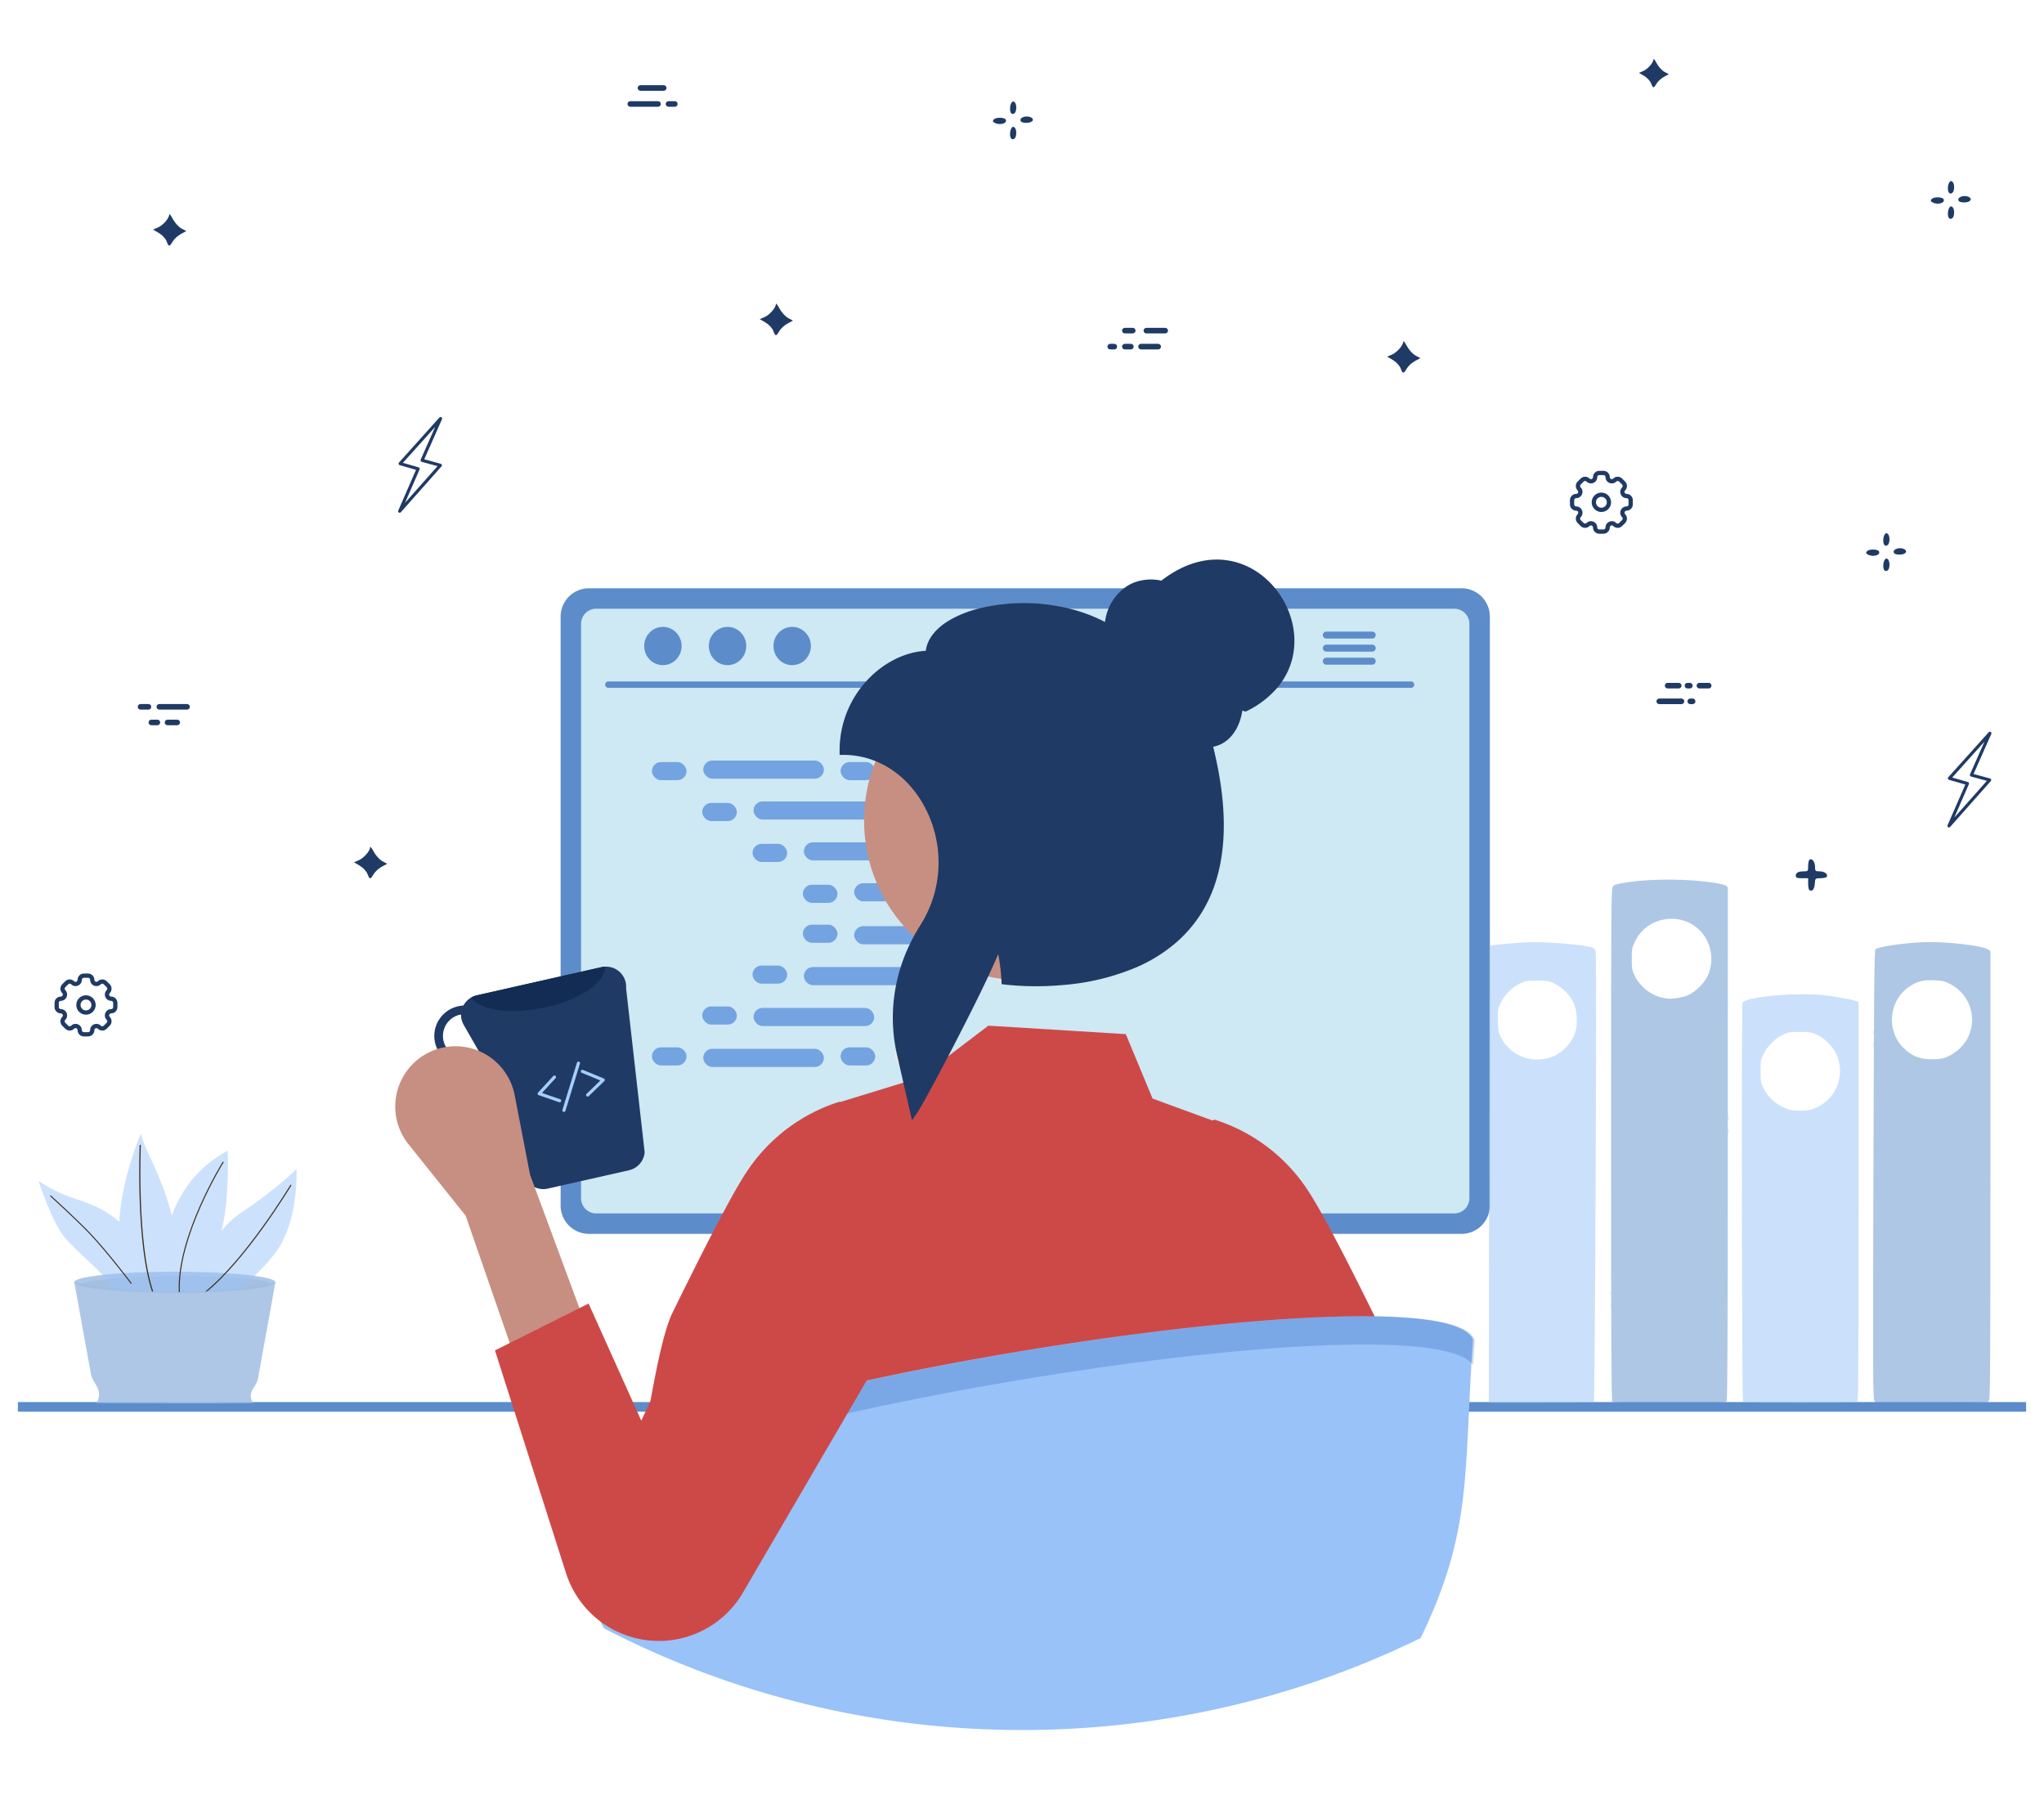 <?xml version="1.0" encoding="UTF-8" standalone="no"?>
<svg
   data-name="Layer 1"
   width="650"
   height="578"
   viewBox="0 28 650 578"
   version="1.1"
   id="svg342"
   sodipodi:docname="coder.svg"
   inkscape:version="1.2.1 (9c6d41e4, 2022-07-14)"
   xmlns:inkscape="http://www.inkscape.org/namespaces/inkscape"
   xmlns:sodipodi="http://sodipodi.sourceforge.net/DTD/sodipodi-0.dtd"
   xmlns="http://www.w3.org/2000/svg"
   xmlns:svg="http://www.w3.org/2000/svg">
  <defs
     id="defs346">
    <inkscape:path-effect
       effect="spiro"
       id="path-effect28963"
       is_visible="true"
       lpeversion="1" />
    <inkscape:path-effect
       effect="bspline"
       id="path-effect28892"
       is_visible="true"
       lpeversion="1"
       weight="33.333"
       steps="2"
       helper_size="0"
       apply_no_weight="true"
       apply_with_weight="true"
       only_selected="false" />
    <inkscape:path-effect
       effect="bspline"
       id="path-effect28888"
       is_visible="true"
       lpeversion="1"
       weight="33.333"
       steps="2"
       helper_size="0"
       apply_no_weight="true"
       apply_with_weight="true"
       only_selected="false" />
    <inkscape:path-effect
       effect="spiro"
       id="path-effect28884"
       is_visible="true"
       lpeversion="1" />
    <clipPath
       clipPathUnits="userSpaceOnUse"
       id="clipPath32250">
      <path
         d="M 472.782,533.901 C 385.416,556.851 293.076,586.487 202.687,561.957 130.281,533.53 63.757,483.614 24.705,415.574 5.985,366.746 15.341,313.306 6.27,262.73 2.795,195.335 22.844,119.22 81.762,79.843 128.825,51.664 186.729,60.195 237.827,70.198 c 34.899,8.882 65.294,36.289 72.688,72.274 12.199,38.76 17.483,88.146 57.457,109.09 36.048,14.128 76.947,-4.112 112.169,14.017 75.356,25.707 116.174,124.136 75.914,194.232 -17.805,33.597 -48.676,59.105 -83.274,74.091 z"
         fill="#f4faff"
         id="path32252"
         style="fill:#d700cf;fill-opacity:1;stroke-width:1.352"
         sodipodi:nodetypes="sccccccccccccccccccccccccccs" />
    </clipPath>
    <clipPath
       clipPathUnits="userSpaceOnUse"
       id="clipPath32278">
      <path
         d="M 472.782,533.901 C 385.416,556.851 293.076,586.487 202.687,561.957 130.281,533.53 63.757,483.614 24.705,415.574 5.985,366.746 15.341,313.306 6.27,262.73 2.795,195.335 22.844,119.22 81.762,79.844 128.825,51.664 186.729,60.195 237.827,70.198 c 34.899,8.882 65.294,36.289 72.688,72.274 12.199,38.76 17.483,88.146 57.457,109.09 36.048,14.128 76.947,-4.112 112.169,14.017 75.356,25.707 116.174,124.136 75.914,194.232 -17.805,33.597 -48.676,59.105 -83.274,74.091 z"
         fill="#f4faff"
         id="path32280"
         style="fill:#d700cf;fill-opacity:1;stroke-width:1.352"
         sodipodi:nodetypes="sccccccccccccccccccccccccccs" />
    </clipPath>
    <clipPath
       clipPathUnits="userSpaceOnUse"
       id="clipPath32304">
      <path
         d="M 783.782,694.901 C 696.416,717.851 604.076,747.487 513.687,722.957 441.281,694.53 374.757,644.614 335.705,576.574 316.985,527.746 326.341,474.306 317.27,423.73 313.795,356.335 333.844,280.22 392.762,240.844 c 47.063,-28.18 104.968,-19.648 156.065,-9.645 34.899,8.882 65.294,36.289 72.688,72.274 12.199,38.76 17.483,88.146 57.457,109.09 36.048,14.128 76.947,-4.112 112.169,14.017 75.356,25.707 116.174,124.136 75.914,194.232 -17.805,33.597 -48.676,59.105 -83.274,74.091 z"
         fill="#f4faff"
         id="path32306"
         style="fill:#d700cf;fill-opacity:1;stroke-width:1.352"
         sodipodi:nodetypes="sccccccccccccccccccccccccccs" />
    </clipPath>
  </defs>
  <sodipodi:namedview
     id="namedview344"
     pagecolor="#ffffff"
     bordercolor="#666666"
     borderopacity="1.0"
     inkscape:showpageshadow="2"
     inkscape:pageopacity="0.0"
     inkscape:pagecheckerboard="0"
     inkscape:deskcolor="#d1d1d1"
     showgrid="false"
     inkscape:zoom="1.633218"
     inkscape:cx="357.88242"
     inkscape:cy="276.14195"
     inkscape:window-width="1920"
     inkscape:window-height="2024"
     inkscape:window-x="0"
     inkscape:window-y="25"
     inkscape:window-maximized="0"
     inkscape:current-layer="svg342" />
  <rect
     style="fill:#5c8dca;fill-rule:evenodd;stroke-width:0.013;stroke-linecap:round;stroke-linejoin:round;stroke-miterlimit:1;stop-color:#000000;fill-opacity:1"
     id="rect1611"
     width="638.617"
     height="3.061"
     x="5.692"
     y="473.746" />
  <path
     d="m 357.28,375.07 h -64.92 a 3.175,3.175 0 0 0 -1.03,0.16 3.448,3.448 0 0 0 -2.43,3.3 v 102.56 h 71.85 V 378.53 a 3.463,3.463 0 0 0 -3.47,-3.46 z m -24.57,50.6 a 7.531,7.531 0 0 1 -1.56,4.6 7.665,7.665 0 0 1 -13.78,-4.6 v -11.9 a 7.67,7.67 0 0 1 15.34,0 z"
     fill="#2f2e41"
     id="path154" />
  <path
     d="m 288.68,477.81 v 9.89 a 1.94,1.94 0 0 0 1.93,1.94 h 68.43 a 1.946,1.946 0 0 0 1.93,-1.94 v -9.89 z"
     fill="#3f3d56"
     id="path156" />
  <path
     d="m 464.78,215.02 h -277.5 a 9.011,9.011 0 0 0 -9,8.99 v 187.26 a 9.007,9.007 0 0 0 9,9 h 277.5 a 9.007,9.007 0 0 0 9,-9 V 224.01 a 9.012,9.012 0 0 0 -9,-8.99 z"
     fill="#3f3d56"
     id="path158"
     style="fill:#5c8dca;fill-opacity:1" />
  <path
     d="m 462.46,221.52 h -272.87 a 4.82,4.82 0 0 0 -4.81,4.82 v 182.62 a 4.818,4.818 0 0 0 4.81,4.81 h 272.87 a 4.818,4.818 0 0 0 4.81,-4.81 V 226.34 a 4.821,4.821 0 0 0 -4.81,-4.82 z"
     fill="#a5ceff"
     id="path160"
     style="fill:#cee8f4;fill-opacity:1" />
  <path
     d="m 412.24,489.48 -2.52,-11.97 a 2.992,2.992 0 0 0 -1.86,-2.17 2.894,2.894 0 0 0 -1.06,-0.2 h -157.31 a 2.895,2.895 0 0 0 -1.06,0.2 2.993,2.993 0 0 0 -1.86,2.17 l -2.52,11.97 a 2.987,2.987 0 0 0 2.92,3.6 h 162.34 a 2.948,2.948 0 0 0 2.32,-1.11 2.985,2.985 0 0 0 0.61,-2.49 z"
     fill="#2f2e41"
     id="path162" />
  <rect
     x="250.643"
     y="477.296"
     width="5"
     height="3"
     rx="0.488"
     fill="#3f3d56"
     id="rect164"
     ry="0.488" />
  <rect
     x="260.643"
     y="477.296"
     width="5"
     height="3"
     rx="0.488"
     fill="#3f3d56"
     id="rect166"
     ry="0.488" />
  <rect
     x="270.643"
     y="477.296"
     width="5"
     height="3"
     rx="0.488"
     fill="#3f3d56"
     id="rect168"
     ry="0.488" />
  <rect
     x="280.643"
     y="477.296"
     width="5"
     height="3"
     rx="0.488"
     fill="#3f3d56"
     id="rect170"
     ry="0.488" />
  <rect
     x="290.643"
     y="477.296"
     width="5"
     height="3"
     rx="0.488"
     fill="#3f3d56"
     id="rect172"
     ry="0.488" />
  <rect
     x="300.643"
     y="477.296"
     width="5"
     height="3"
     rx="0.488"
     fill="#3f3d56"
     id="rect174"
     ry="0.488" />
  <rect
     x="310.643"
     y="477.296"
     width="5"
     height="3"
     rx="0.488"
     fill="#3f3d56"
     id="rect176"
     ry="0.488" />
  <rect
     x="320.643"
     y="477.296"
     width="5"
     height="3"
     rx="0.488"
     fill="#3f3d56"
     id="rect178"
     ry="0.488" />
  <rect
     x="330.643"
     y="477.296"
     width="5"
     height="3"
     rx="0.488"
     fill="#3f3d56"
     id="rect180"
     ry="0.488" />
  <rect
     x="340.643"
     y="477.296"
     width="5"
     height="3"
     rx="0.488"
     fill="#3f3d56"
     id="rect182"
     ry="0.488" />
  <rect
     x="350.643"
     y="477.296"
     width="5"
     height="3"
     rx="0.488"
     fill="#3f3d56"
     id="rect184"
     ry="0.488" />
  <rect
     x="360.643"
     y="477.296"
     width="5"
     height="3"
     rx="0.488"
     fill="#3f3d56"
     id="rect186"
     ry="0.488" />
  <rect
     x="370.643"
     y="477.296"
     width="5"
     height="3"
     rx="0.488"
     fill="#3f3d56"
     id="rect188"
     ry="0.488" />
  <rect
     x="380.643"
     y="477.296"
     width="5"
     height="3"
     rx="0.488"
     fill="#3f3d56"
     id="rect190"
     ry="0.488" />
  <rect
     x="390.643"
     y="477.296"
     width="5"
     height="3"
     rx="0.488"
     fill="#3f3d56"
     id="rect192"
     ry="0.488" />
  <rect
     x="400.643"
     y="477.296"
     width="5"
     height="3"
     rx="0.488"
     fill="#3f3d56"
     id="rect194"
     ry="0.488" />
  <rect
     x="250.525"
     y="482.296"
     width="5"
     height="3"
     rx="0.488"
     fill="#3f3d56"
     id="rect196"
     ry="0.488" />
  <rect
     x="260.525"
     y="482.296"
     width="5"
     height="3"
     rx="0.488"
     fill="#3f3d56"
     id="rect198"
     ry="0.488" />
  <rect
     x="270.525"
     y="482.296"
     width="5"
     height="3"
     rx="0.488"
     fill="#3f3d56"
     id="rect200"
     ry="0.488" />
  <rect
     x="280.525"
     y="482.296"
     width="5"
     height="3"
     rx="0.488"
     fill="#3f3d56"
     id="rect202"
     ry="0.488" />
  <rect
     x="290.525"
     y="482.296"
     width="5"
     height="3"
     rx="0.488"
     fill="#3f3d56"
     id="rect204"
     ry="0.488" />
  <rect
     x="300.525"
     y="482.296"
     width="5"
     height="3"
     rx="0.488"
     fill="#3f3d56"
     id="rect206"
     ry="0.488" />
  <rect
     x="310.525"
     y="482.296"
     width="5"
     height="3"
     rx="0.488"
     fill="#3f3d56"
     id="rect208"
     ry="0.488" />
  <rect
     x="320.525"
     y="482.296"
     width="5"
     height="3"
     rx="0.488"
     fill="#3f3d56"
     id="rect210"
     ry="0.488" />
  <rect
     x="330.525"
     y="482.296"
     width="5"
     height="3"
     rx="0.488"
     fill="#3f3d56"
     id="rect212"
     ry="0.488" />
  <rect
     x="340.525"
     y="482.296"
     width="5"
     height="3"
     rx="0.488"
     fill="#3f3d56"
     id="rect214"
     ry="0.488" />
  <rect
     x="350.525"
     y="482.296"
     width="5"
     height="3"
     rx="0.488"
     fill="#3f3d56"
     id="rect216"
     ry="0.488" />
  <rect
     x="360.525"
     y="482.296"
     width="5"
     height="3"
     rx="0.488"
     fill="#3f3d56"
     id="rect218"
     ry="0.488" />
  <rect
     x="370.525"
     y="482.296"
     width="5"
     height="3"
     rx="0.488"
     fill="#3f3d56"
     id="rect220"
     ry="0.488" />
  <rect
     x="380.525"
     y="482.296"
     width="5"
     height="3"
     rx="0.488"
     fill="#3f3d56"
     id="rect222"
     ry="0.488" />
  <rect
     x="390.525"
     y="482.296"
     width="5"
     height="3"
     rx="0.488"
     fill="#3f3d56"
     id="rect224"
     ry="0.488" />
  <rect
     x="400.525"
     y="482.296"
     width="5"
     height="3"
     rx="0.488"
     fill="#3f3d56"
     id="rect226"
     ry="0.488" />
  <rect
     x="298.525"
     y="488.296"
     width="40"
     height="3"
     rx="0.488"
     fill="#3f3d56"
     id="rect228"
     ry="0.488" />
  <path
     d="M 448.748,246.677 H 193.425 a 1.016,1.016 0 0 1 0,-2.031 h 255.323 a 1.016,1.016 0 0 1 0,2.031 z"
     fill="#3f3d56"
     id="path230"
     style="fill:#5c8dca;fill-opacity:1" />
  <ellipse
     cx="210.805"
     cy="233.379"
     rx="5.95"
     ry="6.083"
     fill="#3f3d56"
     id="ellipse232"
     style="fill:#5c8dca;fill-opacity:1" />
  <ellipse
     cx="231.361"
     cy="233.379"
     rx="5.95"
     ry="6.083"
     fill="#3f3d56"
     id="ellipse234"
     style="fill:#5c8dca;fill-opacity:1" />
  <ellipse
     cx="251.917"
     cy="233.379"
     rx="5.95"
     ry="6.083"
     fill="#3f3d56"
     id="ellipse236"
     style="fill:#5c8dca;fill-opacity:1" />
  <path
     d="m 436.37,228.8 h -14.6 a 1.105,1.105 0 0 0 0,2.21 h 14.6 a 1.105,1.105 0 0 0 0,-2.21 z"
     fill="#3f3d56"
     id="path238"
     style="fill:#5c8dca;fill-opacity:1" />
  <path
     d="m 436.37,232.95 h -14.6 a 1.105,1.105 0 0 0 0,2.21 h 14.6 a 1.105,1.105 0 0 0 0,-2.21 z"
     fill="#3f3d56"
     id="path240"
     style="fill:#5c8dca;fill-opacity:1" />
  <path
     d="m 436.37,237.1 h -14.6 a 1.105,1.105 0 0 0 0,2.21 h 14.6 a 1.105,1.105 0 0 0 0,-2.21 z"
     fill="#3f3d56"
     id="path242"
     style="fill:#5c8dca;fill-opacity:1" />
  <rect
     x="207.314"
     y="270.273"
     width="11.006"
     height="5.76"
     rx="2.88"
     fill="#e6e6e6"
     id="rect244"
     style="fill:#73a4e1;fill-opacity:1"
     ry="2.88" />
  <rect
     x="267.314"
     y="270.273"
     width="11.006"
     height="5.76"
     rx="2.88"
     fill="#e6e6e6"
     id="rect246"
     style="fill:#73a4e1;fill-opacity:1"
     ry="2.88" />
  <rect
     x="284.314"
     y="270.273"
     width="11.006"
     height="5.76"
     rx="2.88"
     fill="#e6e6e6"
     id="rect248"
     ry="2.88" />
  <rect
     x="223.634"
     y="269.793"
     width="38.366"
     height="5.76"
     rx="2.88"
     fill="#e6e6e6"
     id="rect250"
     style="fill:#73a4e1;fill-opacity:1"
     ry="2.88" />
  <rect
     x="303.634"
     y="269.793"
     width="38.366"
     height="5.76"
     rx="2.88"
     fill="#e6e6e6"
     id="rect252"
     ry="2.88" />
  <rect
     x="223.314"
     y="283.273"
     width="11.006"
     height="5.76"
     rx="2.88"
     fill="#e6e6e6"
     id="rect254"
     style="fill:#73a4e1;fill-opacity:1"
     ry="2.88" />
  <rect
     x="283.314"
     y="283.273"
     width="11.006"
     height="5.76"
     rx="2.88"
     fill="#e6e6e6"
     id="rect256"
     ry="2.88" />
  <rect
     x="300.314"
     y="283.273"
     width="11.006"
     height="5.76"
     rx="2.88"
     fill="#e6e6e6"
     id="rect258"
     ry="2.88" />
  <rect
     x="239.634"
     y="282.793"
     width="38.366"
     height="5.76"
     rx="2.88"
     fill="#e6e6e6"
     id="rect260"
     style="fill:#73a4e1;fill-opacity:1"
     ry="2.88" />
  <rect
     x="319.634"
     y="282.793"
     width="38.366"
     height="5.76"
     rx="2.88"
     fill="#e6e6e6"
     id="rect262"
     ry="2.88" />
  <rect
     x="239.314"
     y="296.273"
     width="11.006"
     height="5.76"
     rx="2.88"
     fill="#e6e6e6"
     id="rect264"
     style="fill:#73a4e1;fill-opacity:1"
     ry="2.88" />
  <rect
     x="299.314"
     y="296.273"
     width="11.006"
     height="5.76"
     rx="2.88"
     fill="#e6e6e6"
     id="rect266"
     ry="2.88" />
  <rect
     x="316.314"
     y="296.273"
     width="11.006"
     height="5.76"
     rx="2.88"
     fill="#e6e6e6"
     id="rect268"
     ry="2.88" />
  <rect
     x="255.634"
     y="295.793"
     width="38.366"
     height="5.76"
     rx="2.88"
     fill="#e6e6e6"
     id="rect270"
     style="fill:#73a4e1;fill-opacity:1"
     ry="2.88" />
  <rect
     x="335.634"
     y="295.793"
     width="38.366"
     height="5.76"
     rx="2.88"
     fill="#e6e6e6"
     id="rect272"
     ry="2.88" />
  <rect
     x="255.314"
     y="309.273"
     width="11.006"
     height="5.76"
     rx="2.88"
     fill="#e6e6e6"
     id="rect274"
     style="fill:#73a4e1;fill-opacity:1"
     ry="2.88" />
  <rect
     x="315.314"
     y="309.273"
     width="11.006"
     height="5.76"
     rx="2.88"
     fill="#e6e6e6"
     id="rect276"
     ry="2.88" />
  <rect
     x="332.314"
     y="309.273"
     width="11.006"
     height="5.76"
     rx="2.88"
     fill="#e6e6e6"
     id="rect278"
     ry="2.88" />
  <rect
     x="271.634"
     y="308.793"
     width="38.366"
     height="5.76"
     rx="2.88"
     fill="#e6e6e6"
     id="rect280"
     style="fill:#73a4e1;fill-opacity:1"
     ry="2.88" />
  <rect
     x="267.314"
     y="360.967"
     width="11.006"
     height="5.76"
     rx="2.88"
     fill="#e6e6e6"
     id="rect282"
     style="fill:#73a4e1;fill-opacity:1"
     ry="2.88" />
  <rect
     x="284.314"
     y="360.967"
     width="11.006"
     height="5.76"
     rx="2.88"
     fill="#e6e6e6"
     id="rect284"
     ry="2.88" />
  <rect
     x="303.634"
     y="361.447"
     width="38.366"
     height="5.76"
     rx="2.88"
     fill="#e6e6e6"
     id="rect286"
     ry="2.88" />
  <rect
     x="207.314"
     y="360.967"
     width="11.006"
     height="5.76"
     rx="2.88"
     fill="#e6e6e6"
     id="rect288"
     style="fill:#73a4e1;fill-opacity:1"
     ry="2.88" />
  <rect
     x="223.634"
     y="361.447"
     width="38.366"
     height="5.76"
     rx="2.88"
     fill="#e6e6e6"
     id="rect290"
     style="fill:#73a4e1;fill-opacity:1"
     ry="2.88" />
  <rect
     x="223.314"
     y="347.967"
     width="11.006"
     height="5.76"
     rx="2.88"
     fill="#e6e6e6"
     id="rect292"
     style="fill:#73a4e1;fill-opacity:1"
     ry="2.88" />
  <rect
     x="283.314"
     y="347.967"
     width="11.006"
     height="5.76"
     rx="2.88"
     fill="#e6e6e6"
     id="rect294"
     ry="2.88" />
  <rect
     x="239.634"
     y="348.447"
     width="38.366"
     height="5.76"
     rx="2.88"
     fill="#e6e6e6"
     id="rect298"
     style="fill:#73a4e1;fill-opacity:1"
     ry="2.88" />
  <rect
     x="239.314"
     y="334.967"
     width="11.006"
     height="5.76"
     rx="2.88"
     fill="#e6e6e6"
     id="rect300"
     style="fill:#73a4e1;fill-opacity:1"
     ry="2.88" />
  <rect
     x="299.314"
     y="334.967"
     width="11.006"
     height="5.76"
     rx="2.88"
     fill="#e6e6e6"
     id="rect302"
     ry="2.88" />
  <rect
     x="316.314"
     y="334.967"
     width="11.006"
     height="5.76"
     rx="2.88"
     fill="#e6e6e6"
     id="rect304"
     ry="2.88" />
  <rect
     x="255.634"
     y="335.447"
     width="38.366"
     height="5.76"
     rx="2.88"
     fill="#e6e6e6"
     id="rect306"
     style="fill:#73a4e1;fill-opacity:1"
     ry="2.88" />
  <rect
     x="255.314"
     y="321.967"
     width="11.006"
     height="5.76"
     rx="2.88"
     fill="#e6e6e6"
     id="rect308"
     style="fill:#73a4e1;fill-opacity:1"
     ry="2.88" />
  <rect
     x="315.314"
     y="321.967"
     width="11.006"
     height="5.76"
     rx="2.88"
     fill="#e6e6e6"
     id="rect310"
     ry="2.88" />
  <rect
     x="332.314"
     y="321.967"
     width="11.006"
     height="5.76"
     rx="2.88"
     fill="#e6e6e6"
     id="rect312"
     ry="2.88" />
  <rect
     x="271.634"
     y="322.447"
     width="38.366"
     height="5.76"
     rx="2.88"
     fill="#e6e6e6"
     id="rect314"
     style="fill:#73a4e1;fill-opacity:1"
     ry="2.88" />
  <path
     d="m 451.81,546.77 c -0.61,0.31 -1.23,0.62 -1.84,0.92 -15.8,7.9 -28.44,12.39 -45.73,17.31 -1.46,-16.3 -2.87,-44.95 -4.24,-62.71 -0.36,-4.61 -0.72,-8.48 -1.07,-11.21 a 15.182,15.182 0 0 0 -0.88,-4.25 l 0.06,4.25 0.15,11.21 0.87,64.11 a 288.588,288.588 0 0 1 -65.84,9.49 c -1.16,0.03 -2.3,0.05 -3.4,0.07 -0.39,0.01 -0.77,0.02 -1.15,0.02 -1.25,0.01 -2.49,0.02 -3.74,0.02 a 289.271,289.271 0 0 1 -69.54,-8.43 c 0.49,-16.13 0.98,-44.46 1.45,-65.28 0.1,-4.07 0.19,-7.86 0.29,-11.21 0.19,-7.16 0.39,-12.32 0.58,-14.05 a 4.361,4.361 0 0 0 -0.39,0.97 97.154,97.154 0 0 0 -1.89,13.08 c -0.35,3.35 -0.7,7.14 -1.05,11.21 -1.86,21.63 -3.8,51.04 -5.8,63.51 a 285.473,285.473 0 0 1 -34.97,-12.03 q -9,-3.75 -17.68,-8.09 c 1.1,-7.2 2.25,-15.27 3.43,-23.64 0.92,-6.49 1.87,-13.16 2.84,-19.75 1.5,-10.18 3.04,-20.16 4.6,-28.95 2.28,-12.84 4.62,-23.16 6.94,-27.9 2.2,-4.5 4.4,-8.94 6.53,-13.19 0.74,-1.49 1.48,-2.96 2.2,-4.39 0.17,-0.34 0.34,-0.67 0.51,-1 1.53,-3.01 3.01,-5.89 4.42,-8.59 1.21,-2.31 2.36,-4.49 3.45,-6.5 2.64,-4.88 4.88,-8.77 6.54,-11.23 a 55.257,55.257 0 0 1 29.28,-22.21 l 0.3,-0.08 0.21,0.09 20.45,-6.28 2.99,-0.92 2.01,-0.62 7.08,-5.39 3.85,-2.93 3.61,-2.75 7.06,-5.37 43.71,2.69 8.51,20.49 19.06,6.97 0.33,-0.15 0.29,-0.12 0.3,0.08 a 55.306,55.306 0 0 1 29.28,22.21 c 0.94,1.41 2.08,3.27 3.37,5.52 1.1,1.91 2.3,4.09 3.6,6.5 1.85,3.43 3.87,7.3 6.01,11.49 0.47,0.92 0.95,1.86 1.43,2.81 q 1.335,2.64 2.71,5.39 c 2.13,4.25 4.33,8.69 6.53,13.2 1.91,3.91 3.84,11.95 5.74,22.18 1.57,8.5 3.13,18.52 4.64,28.95 1.98,13.52 -0.13,29.71 1.66,42.15 0.11,0.79 0.23,1.56 0.34,2.33 z"
     fill="#3f3d56"
     id="path316"
     style="fill:#cd4948;fill-opacity:1" />
  <circle
     cx="325.615"
     cy="288.888"
     r="50.836"
     fill="#a0616a"
     id="circle318"
     style="fill:#c78f81;fill-opacity:1" />
  <path
     d="m 409.45,221.52 a 26.608,26.608 0 0 0 -3.97,-6.5 c -7.72,-9.43 -21.76,-13.58 -36.17,-2.42 a 15.279,15.279 0 0 0 -8.35,0.48 12.91,12.91 0 0 0 -3.52,1.94 15.97,15.97 0 0 0 -4.94,6.5 15.522,15.522 0 0 0 -1.1,4.23 50.565,50.565 0 0 0 -11.23,-4.23 60.34,60.34 0 0 0 -29.13,0 36.544,36.544 0 0 0 -8.78,3.48 c -4.68,2.7 -7.37,6.11 -7.85,9.9 -6.75,0.38 -13.77,3.93 -19,9.75 -0.59,0.65 -1.16,1.33 -1.69,2.03 a 32.709,32.709 0 0 0 -6.72,20.05 V 268 h 1.27 a 26.87,26.87 0 0 1 10.15,1.98 27.585,27.585 0 0 1 5.89,3.25 28.764,28.764 0 0 1 3.37,2.8 33.483,33.483 0 0 1 6.12,8.05 37.459,37.459 0 0 1 4.08,24.71 36.2,36.2 0 0 1 -1.52,5.76 37.584,37.584 0 0 1 -3.71,7.63 c -0.06,0.09 -0.11,0.18 -0.17,0.27 -0.67,1.07 -1.31,2.16 -1.91,3.26 -0.45,0.82 -0.87,1.66 -1.26,2.5 a 51.957,51.957 0 0 0 -2.88,7.24 53.586,53.586 0 0 0 -2.44,13.54 c -0.07,1.22 -0.09,2.44 -0.05,3.66 a 51.979,51.979 0 0 0 1.03,9.36 c 0.09,0.42 0.18,0.83 0.27,1.25 l 0.73,3.19 1.73,7.61 1.2,5.24 1.11,4.86 1.64,-2.35 c 0.56,-0.8 1.97,-3.26 3.86,-6.74 1.25,-2.27 2.7,-4.98 4.27,-7.94 2.19,-4.15 4.59,-8.78 6.94,-13.4 0.95,-1.87 1.89,-3.73 2.8,-5.55 1.72,-3.45 3.34,-6.78 4.73,-9.74 1.28,-2.73 2.37,-5.15 3.18,-7.09 0.25,1.27 0.46,2.56 0.62,3.86 0.18,1.32 0.31,2.66 0.38,4 0.02,0.2 0.03,0.41 0.04,0.61 l 0.04,0.82 0.01,0.24 1.06,0.14 a 93.022,93.022 0 0 0 18.4,0.14 h 0.01 a 74.862,74.862 0 0 0 23.56,-5.71 49.257,49.257 0 0 0 11.8,-7.24 41.3,41.3 0 0 0 4.66,-4.52 c 0.36,-0.41 0.71,-0.82 1.05,-1.24 a 41.125,41.125 0 0 0 5.05,-7.9 41.802,41.802 0 0 0 2.34,-5.76 c 3.84,-11.63 3.62,-26.14 -0.66,-43.38 a 9.923,9.923 0 0 0 3.27,-1.26 c 3.14,-1.89 5.32,-5.64 6,-10.22 l 1.08,0.29 a 30.104,30.104 0 0 0 10.01,-7.54 24.115,24.115 0 0 0 1.54,-2.03 c 4.89,-7.2 4.93,-15.84 1.76,-23.13 z"
     fill="#2f2e41"
     id="path320"
     style="fill:#1f3a65;fill-opacity:1" />
  <polygon
     points="206.32,475.296 214.817,442.504 222.32,470.8 "
     opacity="0.2"
     id="polygon322"
     transform="translate(36)" />
  <path
     d="m 468.43,453.93 c -3.04,41.88 0.11,60.32 -16.67,94.85 a 286.159,286.159 0 0 1 -47.52,18.22 q -2.55,0.72 -5.11,1.4 a 288.588,288.588 0 0 1 -65.84,9.49 c -1.16,0.03 -2.3,0.05 -3.4,0.07 -0.39,0.01 -0.77,0.02 -1.15,0.02 -1.25,0.01 -2.49,0.02 -3.74,0.02 a 289.271,289.271 0 0 1 -69.54,-8.43 q -3.42,-0.84 -6.81,-1.77 a 285.473,285.473 0 0 1 -34.97,-12.03 q -9,-3.75 -17.68,-8.09 c -1.31,-0.66 -2.62,-1.32 -3.91,-2 -6.63,-11.66 -10.4,-25.84 -10.48,-42.88 4.59,-29.36 276.68,-74.19 286.82,-48.87 z"
     fill="#2f2e41"
     id="path324"
     style="fill:#98c2f8;fill-opacity:1" />
  <path
     d="m 468.422,461.968 c 0.155,-2.593 0.329,-5.271 0.531,-8.06 -10.14,-25.32 -282.23,19.51 -286.82,48.87 0.013,2.692 0.128,5.304 0.321,7.855 11.116,-28.978 269.605,-71.586 285.967,-48.665 z"
     opacity="0.2"
     id="path326"
     style="opacity:0.25;fill:#215eb7;fill-opacity:1" />
  <path
     d="m 199.096,342.152 a 6.365,6.365 0 0 0 -6.753,-6.816 5.854,5.854 0 0 0 -1.005,0.126 l -39.762,8.983 a 6.548,6.548 0 0 0 -4.209,3.235 8.184,8.184 0 0 0 -1.727,0.251 9.661,9.661 0 0 0 4.271,18.845 9.794,9.794 0 0 0 3.895,-1.884 l 13.474,37.941 a 6.329,6.329 0 0 0 6.941,3.046 l 25.849,-5.842 a 6.416,6.416 0 0 0 4.931,-5.716 z m -49.781,21.923 a 6.91,6.91 0 0 1 -3.078,-13.474 c 0.126,-0.031 0.251,0 0.377,-0.031 a 6.506,6.506 0 0 0 0.848,3.266 l 4.931,8.606 a 6.505,6.505 0 0 1 -3.078,1.633 z"
     fill="#2f2e41"
     id="path328"
     style="fill:#1f3a65;fill-opacity:1" />
  <path
     d="m 192.343,335.336 c 0.377,5.025 -8.229,10.804 -19.755,13.097 -10.585,2.167 -20.07,0.659 -22.739,-3.298 a 6.025,6.025 0 0 1 1.728,-0.691 l 39.762,-8.983 a 5.854,5.854 0 0 1 1.005,-0.126 z"
     fill="#3f3d56"
     id="path330"
     style="fill:#122c53;fill-opacity:1" />
  <path
     d="m 164.843,462.905 22.334,-11.167 -18.611,-50.251 -4.905,-25.342 a 19.161,19.161 0 0 0 -31.282,-10.907 v 0 a 19.161,19.161 0 0 0 -2.493,26.518 l 18.207,22.759 z"
     fill="#a0616a"
     id="path332"
     style="fill:#c78f81;fill-opacity:1" />
  <path
     d="m 187.177,442.433 -29.778,14.889 22.599,70.809 a 30.977,30.977 0 0 0 22.336,20.716 v 0 a 30.977,30.977 0 0 0 33.737,-14.197 l 59.925,-102.714 a 31.62,31.62 0 0 0 -10.196,-42.982 v 0 a 31.62,31.62 0 0 0 -45.296,12.765 l -36.576,77.936 z"
     fill="#3f3d56"
     id="path334"
     style="fill:#cd4948;fill-opacity:1" />
  <path
     d="m 177.967,378.441 a 0.496,0.496 0 0 1 -0.163,-0.027 l -6.501,-2.238 a 0.499,0.499 0 0 1 -0.206,-0.811 l 4.835,-5.265 a 0.5,0.5 0 1 1 0.736,0.676 l -4.319,4.702 5.779,1.99 a 0.5,0.5 0 0 1 -0.163,0.973 z"
     fill="#a5ceff"
     id="path336" />
  <path
     d="m 186.878,376.617 a 0.5,0.5 0 0 1 -0.348,-0.859 l 4.395,-4.249 -5.903,-2.433 a 0.5,0.5 0 1 1 0.381,-0.924 l 6.609,2.724 a 0.5,0.5 0 0 1 0.157,0.821 l -4.943,4.779 a 0.5,0.5 0 0 1 -0.348,0.141 z"
     fill="#a5ceff"
     id="path338" />
  <path
     d="m 179.332,381.5 a 0.482,0.482 0 0 1 -0.147,-0.022 0.5,0.5 0 0 1 -0.331,-0.625 l 4.615,-15 a 0.5,0.5 0 0 1 0.956,0.295 l -4.615,15 a 0.5,0.5 0 0 1 -0.478,0.353 z"
     fill="#a5ceff"
     id="path340" />
  <path
     style="fill:#1f3a65;fill-opacity:1;stroke:#000000;stroke-width:1.033px;stroke-linecap:butt;stroke-linejoin:miter;stroke-opacity:1"
     d="M 216.964,52.165 Z"
     id="path30476" />
  <path
     style="fill:#98c2f8;fill-opacity:0.498;stroke-width:0.32"
     d="m 473.536,401.366 0.081,-72.615 0.879,-0.176 c 1.261,-0.253 6.721,-0.764 10.639,-0.996 5.705,-0.338 19.677,0.819 21.466,1.776 0.333,0.178 0.703,0.712 0.822,1.186 0.386,1.537 -0.182,142.542 -0.576,143.016 -0.283,0.341 -3.561,0.423 -16.872,0.423 l -16.521,1e-5 z m 19.325,-37.14 c 3.728,-1.164 7.079,-4.559 8.156,-8.265 0.765,-2.63 0.498,-6.765 -0.585,-9.09 -1.189,-2.551 -3.436,-4.842 -5.977,-6.093 -1.989,-0.979 -2.303,-1.037 -5.634,-1.037 -3.157,0 -3.719,0.09 -5.357,0.858 -2.557,1.198 -4.844,3.445 -6.093,5.984 -0.979,1.991 -1.037,2.306 -1.037,5.634 0,2.988 0.111,3.765 0.726,5.1 2.772,6.011 9.398,8.909 15.8,6.911 z m 19.228,74.875 c 0,-0.616 0.066,-0.868 0.146,-0.56 0.081,0.308 0.081,0.812 0,1.12 -0.081,0.308 -0.146,0.056 -0.146,-0.56 z m 37.44,-51.52 c 0,-0.616 0.066,-0.868 0.146,-0.56 0.081,0.308 0.081,0.812 0,1.12 -0.081,0.308 -0.146,0.056 -0.146,-0.56 z m 46.08,-31.36 c 0,-0.616 0.066,-0.868 0.146,-0.56 0.081,0.308 0.081,0.812 0,1.12 -0.081,0.308 -0.146,0.056 -0.146,-0.56 z"
     id="path1274" />
  <path
     style="fill:#98c2f8;fill-opacity:0.498;stroke-width:0.32"
     d="m 554.266,473.362 c -0.355,-0.664 -0.496,-125.619 -0.143,-126.539 0.708,-1.846 16.602,-3.387 25.464,-2.469 3.841,0.398 9.543,1.43 10.748,1.945 l 0.72,0.308 v 63.068 c 0,42.862 -0.106,63.266 -0.331,63.687 -0.321,0.601 -0.862,0.619 -18.229,0.619 -17.367,0 -17.907,-0.018 -18.229,-0.619 z m 23.697,-93.39 c 6.348,-3.053 9.003,-10.857 5.848,-17.19 -1.133,-2.275 -3.681,-4.744 -6.003,-5.817 -1.768,-0.817 -2.287,-0.903 -5.473,-0.903 -3.157,0 -3.711,0.089 -5.366,0.865 -2.357,1.105 -4.971,3.719 -6.174,6.175 -0.868,1.773 -0.94,2.19 -0.936,5.44 0.004,3.251 0.076,3.667 0.951,5.44 1.587,3.216 4.363,5.563 8.005,6.769 0.793,0.263 2.376,0.388 4.16,0.33 2.464,-0.081 3.185,-0.241 4.989,-1.108 z m -65.857,63.129 c 0.003,-0.88 0.065,-1.202 0.138,-0.716 0.073,0.486 0.072,1.206 -0.004,1.6 -0.076,0.394 -0.136,-0.004 -0.134,-0.884 z m 37.44,-59.84 c 0.003,-0.88 0.065,-1.202 0.138,-0.716 0.073,0.486 0.072,1.206 -0.004,1.6 -0.076,0.394 -0.136,-0.004 -0.134,-0.884 z m 46.08,-23.04 c 0.003,-0.88 0.065,-1.202 0.138,-0.716 0.073,0.486 0.072,1.206 -0.004,1.6 -0.076,0.394 -0.136,-0.004 -0.134,-0.884 z"
     id="path1270" />
  <path
     style="fill:#5c8dca;fill-opacity:0.495;stroke-width:0.32"
     d="m 512.719,473.597 c -0.297,-0.297 -0.384,-18.886 -0.384,-81.725 0,-77.659 0.026,-81.373 0.572,-82.047 0.473,-0.584 1.264,-0.812 4.56,-1.313 8.028,-1.22 19.613,-1.142 27.896,0.186 3.138,0.503 4.088,0.895 4.1,1.693 0.005,0.302 0,36.961 -0.008,81.465 -0.011,53.789 -0.125,81.119 -0.34,81.52 -0.31,0.58 -1.011,0.603 -18.168,0.603 -13.453,0 -17.939,-0.095 -18.229,-0.384 z m 22.829,-128.747 c 3.262,-0.906 6.76,-4.298 7.95,-7.71 1.155,-3.311 0.916,-7.027 -0.652,-10.13 -4.751,-9.404 -18.43,-9.159 -22.965,0.411 -0.909,1.918 -0.986,2.344 -0.98,5.441 0.006,2.935 0.111,3.582 0.832,5.12 2.28,4.862 7.502,7.958 12.602,7.47 0.88,-0.084 2.326,-0.355 3.213,-0.601 z m 60.485,128.403 c -0.425,-0.648 -0.457,-8.932 -0.276,-71.873 0.163,-56.853 0.286,-71.221 0.61,-71.546 0.832,-0.832 8.66,-2.017 15.168,-2.296 6.887,-0.296 18.647,1.024 20.72,2.326 l 0.72,0.452 -0.005,70.953 c -0.004,56.558 -0.087,71.115 -0.409,71.753 l -0.405,0.8 -17.821,0.083 -17.821,0.083 -0.48,-0.733 z M 619.615,363.823 c 1.012,-0.466 2.608,-1.573 3.545,-2.459 6.394,-6.048 4.849,-16.51 -3.033,-20.541 -1.743,-0.891 -2.446,-1.059 -4.946,-1.177 -3.568,-0.169 -5.667,0.37 -8.125,2.088 -6.439,4.499 -7.297,13.86 -1.777,19.381 2.75,2.75 5.465,3.78 9.616,3.647 2.309,-0.074 3.245,-0.26 4.721,-0.939 z"
     id="path1194" />
  <path
     d="m 87.588,435.653 c 0,0.247 -0.254,0.488 -0.744,0.719 -3.155,1.502 -15.953,2.622 -31.264,2.622 -15.309,0 -28.111,-1.121 -31.264,-2.622 -0.488,-0.231 -0.744,-0.472 -0.744,-0.719 0,-1.849 14.331,-3.346 32.008,-3.346 17.679,0 32.008,1.497 32.008,3.346"
     style="fill:#a1bee1;fill-opacity:0.859;fill-rule:nonzero;stroke:none;stroke-width:0.023"
     id="path6181" />
  <path
     d="m 84.744,435.297 c 0.994,0.186 0.994,1.601 0,1.79 -5.453,1.032 -17.089,1.908 -29.163,1.908 -12.069,0 -22.984,-0.823 -28.437,-1.855 -0.991,-0.186 -1.107,-1.35 -0.116,-1.538 5.453,-1.032 16.484,-1.855 28.553,-1.855 12.074,0 23.71,0.519 29.163,1.552"
     style="fill:#a1bee1;fill-opacity:0.859;fill-rule:nonzero;stroke:none;stroke-width:0.023"
     id="path6183" />
  <path
     id="path6185"
     style="fill:#99c3f9;fill-opacity:0.498;fill-rule:nonzero;stroke:none;stroke-width:0.023"
     d="M 44.795 388.385 C 44.795 388.385 38.731 402.199 37.91 416.498 C 35.179 413.85 30.853 411.227 23.406 408.936 C 17.602 407.148 12.225 403.426 12.225 403.426 C 12.225 403.426 16.716 417.085 20.73 421.574 C 27.619 429.273 33.965 433.08 35.424 437.859 L 43.307 438.453 C 43.311 438.459 43.316 438.465 43.32 438.471 L 43.711 438.484 L 45.59 438.625 C 45.59 438.625 45.593 438.558 45.594 438.545 L 51.863 438.752 C 51.9 439.047 51.926 439.236 51.926 439.236 L 62.004 439.236 L 62.785 439.236 C 62.785 439.236 62.815 439.18 62.818 439.174 L 73.875 438.318 C 73.875 438.318 79.474 436.644 87.334 426.598 C 95.194 416.549 94.279 399.695 94.279 399.695 C 94.279 399.695 87.901 406.096 76.314 413.809 C 74.005 415.346 72.054 417.286 70.4 419.398 C 70.57 418.727 70.734 418.048 70.887 417.361 C 72.944 408.134 72.426 393.824 72.426 393.824 C 62.746 399.002 57.465 406.783 54.633 414.449 C 54.527 413.988 54.413 413.527 54.285 413.064 C 50.71 400.101 46.011 393.842 44.795 388.385 z " />
  <path
     d="m 41.697,436.138 c -0.05,0 -0.098,-0.023 -0.129,-0.066 -0.075,-0.098 -7.54,-9.962 -13.133,-15.844 -4.237,-4.455 -12.369,-11.836 -12.451,-11.911 -0.066,-0.059 -0.07,-0.161 -0.011,-0.229 0.061,-0.066 0.163,-0.07 0.229,-0.01 0.082,0.073 8.222,7.463 12.466,11.927 5.607,5.895 13.083,15.774 13.158,15.871 0.054,0.073 0.038,0.172 -0.032,0.227 -0.029,0.023 -0.064,0.034 -0.098,0.034"
     style="fill:#3d2d1d;fill-opacity:1;fill-rule:nonzero;stroke:none;stroke-width:0.023"
     id="path6187" />
  <path
     d="m 48.517,438.73 c -0.082,0 -0.154,-0.046 -0.179,-0.118 -5.201,-15.501 -3.935,-46.196 -3.922,-46.504 0.002,-0.092 0.091,-0.171 0.193,-0.16 0.104,0.004 0.184,0.081 0.179,0.173 -0.014,0.309 -1.275,30.948 3.908,46.395 0.029,0.088 -0.027,0.182 -0.125,0.208 -0.018,0.004 -0.036,0.006 -0.054,0.006"
     style="fill:#3d2d1d;fill-opacity:1;fill-rule:nonzero;stroke:none;stroke-width:0.022"
     id="path6195" />
  <path
     d="m 57.023,438.86 c -0.088,0 -0.163,-0.068 -0.168,-0.156 -0.767,-17.587 13.807,-41.079 13.954,-41.315 0.048,-0.077 0.152,-0.101 0.231,-0.055 0.079,0.049 0.102,0.15 0.054,0.229 -0.147,0.234 -14.667,23.642 -13.902,41.125 0.002,0.093 -0.068,0.17 -0.161,0.172 -0.002,0 -0.004,0 -0.01,0"
     style="fill:#3d2d1d;fill-opacity:1;fill-rule:nonzero;stroke:none;stroke-width:0.022"
     id="path6197" />
  <path
     d="m 65.255,439.014 c -0.05,0 -0.098,-0.02 -0.134,-0.059 -0.061,-0.07 -0.052,-0.176 0.023,-0.235 12.947,-10.382 27.045,-33.747 27.185,-33.981 0.048,-0.081 0.154,-0.108 0.238,-0.062 0.084,0.046 0.113,0.147 0.066,0.227 -0.143,0.235 -14.27,23.651 -27.265,34.073 -0.034,0.026 -0.073,0.037 -0.113,0.037"
     style="fill:#3d2d1d;fill-opacity:1;fill-rule:nonzero;stroke:none;stroke-width:0.022"
     id="path6199" />
  <path
     d="m 87.588,435.653 c -0.159,0.885 -0.32,1.774 -0.483,2.661 -0.315,1.749 -0.633,3.498 -0.948,5.247 -0.458,2.516 -0.914,5.033 -1.37,7.547 -0.324,1.79 -0.649,3.577 -0.973,5.367 -0.152,0.83 -0.302,1.665 -0.454,2.495 -0.442,2.452 -0.889,4.906 -1.334,7.358 -0.37,2.021 -2.062,3.239 -2.266,5.054 -0.023,0.186 -0.027,0.379 -0.011,0.583 0.041,0.606 0.252,1.284 0.724,2.075 -17.458,0.223 -32.365,0.034 -49.727,0 0.386,-0.764 0.606,-1.44 0.703,-2.051 0.032,-0.197 0.052,-0.388 0.059,-0.574 0.109,-2.615 -2.116,-3.979 -2.59,-6.587 l -1.363,-7.515 -2.323,-12.813 -0.935,-5.158 -0.669,-3.688 c 8.667,1.722 19.491,3.146 31.96,3.146 12.487,0.002 23.325,-1.42 32.001,-3.146"
     style="fill:#a1bee1;fill-opacity:0.859;fill-rule:nonzero;stroke:none;stroke-width:0.023"
     id="path6201"
     sodipodi:nodetypes="cccccccccccccccccccc" />
  <path
     d="m 575.308,310.865 c -0.169,-0.169 -0.307,-1.061 -0.307,-1.983 v -1.677 h -1.968 c -1.639,0 -1.968,-0.138 -1.968,-0.828 0,-0.943 0.815,-1.359 2.66,-1.359 1.194,0 1.276,-0.111 1.276,-1.724 0,-0.948 0.205,-1.851 0.457,-2.006 0.797,-0.493 1.73,0.722 1.73,2.252 0,1.386 0.091,1.477 1.477,1.477 1.53,0 2.745,0.933 2.252,1.73 -0.155,0.251 -1.046,0.457 -1.981,0.457 -1.685,0 -1.699,0.015 -1.833,1.855 -0.128,1.771 -0.977,2.624 -1.796,1.805 z"
     style="fill:#1f3a65;fill-opacity:1;stroke-width:0.437"
     id="path13790" />
  <path
     d="m 445.395,145.067 c -0.314,-0.832 -1.392,-1.986 -2.421,-2.594 l -1.856,-1.095 1.473,-0.619 c 1.641,-0.69 3.653,-2.979 3.653,-4.157 0,-0.422 0.515,0.208 1.145,1.399 0.63,1.191 1.854,2.546 2.721,3.011 l 1.576,0.845 -1.741,0.938 c -0.958,0.516 -2.118,1.575 -2.578,2.354 -1.052,1.78 -1.272,1.771 -1.972,-0.083 z"
     style="fill:#1f3a65;fill-opacity:1;stroke-width:0.503"
     id="path16037" />
  <path
     d="m 245.882,133.139 c -0.314,-0.832 -1.392,-1.986 -2.421,-2.594 l -1.856,-1.095 1.473,-0.619 c 1.641,-0.69 3.653,-2.979 3.653,-4.157 0,-0.422 0.515,0.208 1.145,1.399 0.63,1.191 1.854,2.546 2.721,3.011 l 1.576,0.845 -1.741,0.938 c -0.958,0.516 -2.118,1.575 -2.578,2.354 -1.052,1.78 -1.272,1.771 -1.972,-0.082 z"
     style="fill:#1f3a65;fill-opacity:1;stroke-width:0.503"
     id="path16037-4" />
  <path
     d="m 525.037,54.477 c -0.283,-0.748 -1.253,-1.788 -2.179,-2.334 l -1.67,-0.985 1.325,-0.557 c 1.477,-0.621 3.288,-2.681 3.288,-3.741 0,-0.379 0.464,0.187 1.031,1.259 0.567,1.072 1.669,2.291 2.449,2.71 l 1.418,0.761 -1.567,0.844 c -0.862,0.464 -1.906,1.418 -2.32,2.119 -0.946,1.602 -1.145,1.594 -1.774,-0.074 z"
     style="fill:#1f3a65;fill-opacity:1;stroke-width:0.453"
     id="path16037-4-6" />
  <path
     d="m 116.844,305.822 c -0.314,-0.832 -1.392,-1.986 -2.421,-2.594 l -1.856,-1.095 1.473,-0.619 c 1.641,-0.69 3.653,-2.979 3.653,-4.157 0,-0.422 0.515,0.208 1.145,1.399 0.63,1.191 1.854,2.546 2.721,3.011 l 1.576,0.845 -1.741,0.938 c -0.958,0.516 -2.118,1.575 -2.578,2.354 -1.052,1.78 -1.272,1.771 -1.972,-0.082 z"
     style="fill:#1f3a65;fill-opacity:1;stroke-width:0.503"
     id="path16037-48" />
  <path
     d="m 52.957,104.674 c -0.314,-0.832 -1.392,-1.986 -2.421,-2.594 l -1.856,-1.095 1.473,-0.619 c 1.641,-0.69 3.653,-2.979 3.653,-4.157 0,-0.422 0.515,0.208 1.145,1.399 0.63,1.191 1.854,2.546 2.721,3.011 l 1.576,0.845 -1.741,0.938 c -0.958,0.516 -2.118,1.575 -2.578,2.354 -1.052,1.78 -1.272,1.771 -1.972,-0.082 z"
     style="fill:#1f3a65;fill-opacity:1;stroke-width:0.503"
     id="path16037-3" />
  <path
     d="m 619.607,97.022 c -0.435,-1.133 0.022,-3.248 0.731,-3.383 0.822,-0.156 1.336,1.426 0.956,2.942 -0.272,1.085 -1.333,1.363 -1.687,0.441 z m -5.114,-4.712 c -0.574,-0.334 -0.627,-0.543 -0.253,-0.994 0.669,-0.806 3.552,-0.752 3.868,0.073 0.464,1.208 -2.031,1.843 -3.616,0.921 z m 8.304,-0.6 c -0.44,-1.146 2.071,-1.874 3.451,-1 1.08,0.684 0.165,1.645 -1.568,1.645 -1.128,0 -1.712,-0.2 -1.883,-0.644 z m -3.19,-2.739 c -0.435,-1.133 0.022,-3.248 0.731,-3.383 0.822,-0.156 1.336,1.426 0.956,2.942 -0.272,1.085 -1.333,1.363 -1.687,0.441 z"
     style="fill:#1f3a65;fill-opacity:1;stroke-width:0.403"
     id="path16786" />
  <path
     d="m 321.365,71.721 c -0.435,-1.133 0.022,-3.248 0.731,-3.383 0.822,-0.156 1.336,1.426 0.956,2.942 -0.272,1.085 -1.333,1.363 -1.687,0.441 z m -5.114,-4.712 c -0.574,-0.334 -0.627,-0.543 -0.253,-0.994 0.669,-0.806 3.552,-0.752 3.868,0.073 0.463,1.208 -2.031,1.843 -3.616,0.921 z m 8.304,-0.6 c -0.44,-1.146 2.071,-1.874 3.451,-1 1.08,0.684 0.165,1.645 -1.568,1.645 -1.128,0 -1.712,-0.2 -1.883,-0.644 z m -3.19,-2.739 c -0.435,-1.133 0.022,-3.248 0.731,-3.383 0.822,-0.156 1.336,1.426 0.956,2.942 -0.272,1.085 -1.333,1.363 -1.687,0.441 z"
     style="fill:#1f3a65;fill-opacity:1;stroke-width:0.403"
     id="path16786-6" />
  <path
     d="m 599.05,208.982 c -0.435,-1.133 0.022,-3.248 0.731,-3.383 0.822,-0.156 1.336,1.426 0.956,2.942 -0.272,1.085 -1.333,1.363 -1.687,0.441 z m -5.114,-4.712 c -0.574,-0.334 -0.627,-0.543 -0.253,-0.994 0.669,-0.806 3.552,-0.752 3.868,0.073 0.464,1.208 -2.031,1.843 -3.616,0.921 z m 8.304,-0.6 c -0.44,-1.147 2.071,-1.874 3.451,-1 1.08,0.684 0.165,1.645 -1.568,1.645 -1.128,0 -1.712,-0.2 -1.883,-0.644 z m -3.19,-2.739 c -0.435,-1.133 0.022,-3.248 0.731,-3.383 0.822,-0.156 1.336,1.426 0.956,2.942 -0.272,1.085 -1.333,1.363 -1.687,0.441 z"
     style="fill:#1f3a65;fill-opacity:1;stroke-width:0.403"
     id="path16786-6-1" />
  <path
     d="m 128.126,175.144 4.984,1.432 c 0.137,0.039 0.251,0.136 0.312,0.265 0.061,0.129 0.063,0.278 0.006,0.409 l -4.627,10.606 10.339,-11.658 -5.042,-1.375 c -0.139,-0.038 -0.255,-0.135 -0.317,-0.265 -0.062,-0.131 -0.064,-0.281 -0.006,-0.413 l 4.616,-10.424 z m -1.03,15.875 c -0.092,0 -0.184,-0.026 -0.267,-0.078 -0.205,-0.131 -0.285,-0.392 -0.187,-0.615 l 5.651,-12.954 -5.202,-1.495 c -0.164,-0.047 -0.293,-0.175 -0.339,-0.339 -0.047,-0.164 -0.007,-0.341 0.108,-0.468 l 12.877,-14.33 c 0.163,-0.181 0.433,-0.217 0.638,-0.085 0.204,0.132 0.282,0.394 0.184,0.616 l -5.644,12.746 5.255,1.434 c 0.166,0.045 0.296,0.172 0.345,0.336 0.049,0.164 0.008,0.342 -0.105,0.47 l -12.943,14.594 c -0.097,0.109 -0.233,0.167 -0.37,0.167"
     style="fill:#1f3a65;fill-opacity:1;fill-rule:nonzero;stroke:none;stroke-width:0.007"
     id="path46121" />
  <path
     d="m 620.813,275.19 4.985,1.432 c 0.137,0.039 0.251,0.136 0.312,0.265 0.061,0.129 0.063,0.278 0.006,0.409 l -4.627,10.606 10.339,-11.658 -5.042,-1.375 c -0.139,-0.038 -0.255,-0.135 -0.317,-0.265 -0.062,-0.131 -0.064,-0.281 -0.006,-0.413 l 4.616,-10.424 z m -1.03,15.875 c -0.092,0 -0.184,-0.026 -0.267,-0.078 -0.205,-0.131 -0.285,-0.392 -0.187,-0.615 l 5.651,-12.954 -5.202,-1.495 c -0.164,-0.047 -0.293,-0.175 -0.339,-0.339 -0.047,-0.164 -0.007,-0.341 0.108,-0.468 l 12.877,-14.33 c 0.163,-0.181 0.433,-0.217 0.638,-0.085 0.204,0.132 0.282,0.394 0.184,0.616 l -5.644,12.746 5.255,1.434 c 0.166,0.045 0.296,0.172 0.345,0.336 0.049,0.164 0.008,0.342 -0.104,0.47 l -12.943,14.594 c -0.097,0.109 -0.233,0.167 -0.37,0.167"
     style="fill:#1f3a65;fill-opacity:1;fill-rule:nonzero;stroke:none;stroke-width:0.007"
     id="path46121-9" />
  <path
     d="m 360.224,133.999 h -2.52 c -0.491,0 -0.887,-0.398 -0.887,-0.887 0,-0.491 0.396,-0.887 0.887,-0.887 h 2.52 c 0.49,0 0.887,0.396 0.887,0.887 0,0.49 -0.398,0.887 -0.887,0.887"
     style="fill:#1f3a65;fill-opacity:1;fill-rule:nonzero;stroke:none;stroke-width:0.012"
     id="path43347" />
  <path
     d="m 370.531,133.999 h -5.982 c -0.49,0 -0.887,-0.398 -0.887,-0.887 0,-0.491 0.398,-0.887 0.887,-0.887 h 5.982 c 0.49,0 0.887,0.396 0.887,0.887 0,0.49 -0.398,0.887 -0.887,0.887"
     style="fill:#1f3a65;fill-opacity:1;fill-rule:nonzero;stroke:none;stroke-width:0.012"
     id="path43349" />
  <path
     d="m 47.207,253.599 h -2.52 c -0.49,0 -0.887,-0.398 -0.887,-0.887 0,-0.49 0.398,-0.887 0.887,-0.887 h 2.52 c 0.49,0 0.887,0.398 0.887,0.887 0,0.49 -0.398,0.887 -0.887,0.887"
     style="fill:#1f3a65;fill-opacity:1;fill-rule:nonzero;stroke:none;stroke-width:0.012"
     id="path43351" />
  <path
     d="m 59.487,253.599 h -8.823 c -0.49,0 -0.887,-0.398 -0.887,-0.887 0,-0.49 0.398,-0.887 0.887,-0.887 h 8.823 c 0.49,0 0.887,0.398 0.887,0.887 0,0.49 -0.398,0.887 -0.887,0.887"
     style="fill:#1f3a65;fill-opacity:1;fill-rule:nonzero;stroke:none;stroke-width:0.012"
     id="path43353" />
  <path
     d="m 209.254,61.939 h -8.823 c -0.49,0 -0.887,-0.398 -0.887,-0.887 0,-0.49 0.398,-0.887 0.887,-0.887 h 8.823 c 0.49,0 0.887,0.398 0.887,0.887 0,0.49 -0.398,0.887 -0.887,0.887"
     style="fill:#1f3a65;fill-opacity:1;fill-rule:nonzero;stroke:none;stroke-width:0.012"
     id="path43355" />
  <path
     d="m 214.597,61.939 h -2.004 c -0.49,0 -0.887,-0.398 -0.887,-0.887 0,-0.49 0.398,-0.887 0.887,-0.887 h 2.004 c 0.49,0 0.887,0.398 0.887,0.887 0,0.49 -0.398,0.887 -0.887,0.887"
     style="fill:#1f3a65;fill-opacity:1;fill-rule:nonzero;stroke:none;stroke-width:0.012"
     id="path43357" />
  <path
     d="m 211.071,56.854 h -7.405 c -0.49,0 -0.887,-0.398 -0.887,-0.887 0,-0.49 0.398,-0.887 0.887,-0.887 h 7.405 c 0.49,0 0.887,0.398 0.887,0.887 0,0.49 -0.398,0.887 -0.887,0.887"
     style="fill:#1f3a65;fill-opacity:1;fill-rule:nonzero;stroke:none;stroke-width:0.012"
     id="path43361" />
  <path
     d="m 368.305,139.084 h -5.456 c -0.49,0 -0.887,-0.398 -0.887,-0.887 0,-0.49 0.398,-0.887 0.887,-0.887 h 5.456 c 0.49,0 0.887,0.398 0.887,0.887 0,0.49 -0.398,0.887 -0.887,0.887"
     style="fill:#1f3a65;fill-opacity:1;fill-rule:nonzero;stroke:none;stroke-width:0.012"
     id="path43363" />
  <path
     d="m 359.624,139.084 h -1.92 c -0.491,0 -0.887,-0.398 -0.887,-0.887 0,-0.49 0.396,-0.887 0.887,-0.887 h 1.92 c 0.49,0 0.887,0.398 0.887,0.887 0,0.49 -0.398,0.887 -0.887,0.887"
     style="fill:#1f3a65;fill-opacity:1;fill-rule:nonzero;stroke:none;stroke-width:0.012"
     id="path43365" />
  <path
     d="M 56.364,258.568 H 53.275 c -0.49,0 -0.887,-0.396 -0.887,-0.887 0,-0.49 0.398,-0.887 0.887,-0.887 h 3.089 c 0.49,0 0.887,0.398 0.887,0.887 0,0.491 -0.398,0.887 -0.887,0.887"
     style="fill:#1f3a65;fill-opacity:1;fill-rule:nonzero;stroke:none;stroke-width:0.012"
     id="path43367" />
  <path
     d="m 533.845,246.866 h -3.537 c -0.49,0 -0.887,-0.396 -0.887,-0.887 0,-0.49 0.398,-0.887 0.887,-0.887 h 3.537 c 0.49,0 0.887,0.398 0.887,0.887 0,0.491 -0.398,0.887 -0.887,0.887"
     style="fill:#1f3a65;fill-opacity:1;fill-rule:nonzero;stroke:none;stroke-width:0.012"
     id="path43369" />
  <path
     d="m 543.366,246.866 h -2.945 c -0.49,0 -0.887,-0.396 -0.887,-0.887 0,-0.49 0.398,-0.887 0.887,-0.887 h 2.945 c 0.49,0 0.887,0.398 0.887,0.887 0,0.491 -0.398,0.887 -0.887,0.887"
     style="fill:#1f3a65;fill-opacity:1;fill-rule:nonzero;stroke:none;stroke-width:0.012"
     id="path43371" />
  <path
     d="m 537.385,246.866 h -0.77 c -0.49,0 -0.887,-0.396 -0.887,-0.887 0,-0.49 0.398,-0.887 0.887,-0.887 h 0.77 c 0.491,0 0.887,0.398 0.887,0.887 0,0.491 -0.396,0.887 -0.887,0.887"
     style="fill:#1f3a65;fill-opacity:1;fill-rule:nonzero;stroke:none;stroke-width:0.012"
     id="path43373" />
  <path
     d="m 534.727,251.854 h -7.085 c -0.491,0 -0.887,-0.398 -0.887,-0.887 0,-0.491 0.396,-0.887 0.887,-0.887 h 7.085 c 0.49,0 0.887,0.396 0.887,0.887 0,0.49 -0.398,0.887 -0.887,0.887"
     style="fill:#1f3a65;fill-opacity:1;fill-rule:nonzero;stroke:none;stroke-width:0.012"
     id="path43375" />
  <path
     d="m 538.269,251.854 h -0.77 c -0.491,0 -0.887,-0.398 -0.887,-0.887 0,-0.491 0.396,-0.887 0.887,-0.887 h 0.77 c 0.49,0 0.887,0.396 0.887,0.887 0,0.49 -0.398,0.887 -0.887,0.887"
     style="fill:#1f3a65;fill-opacity:1;fill-rule:nonzero;stroke:none;stroke-width:0.012"
     id="path43377" />
  <path
     d="m 50.048,258.568 h -1.919 c -0.491,0 -0.887,-0.396 -0.887,-0.887 0,-0.49 0.396,-0.887 0.887,-0.887 h 1.919 c 0.491,0 0.887,0.398 0.887,0.887 0,0.491 -0.396,0.887 -0.887,0.887"
     style="fill:#1f3a65;fill-opacity:1;fill-rule:nonzero;stroke:none;stroke-width:0.012"
     id="path43379" />
  <path
     d="m 354.357,139.084 h -1.302 c -0.49,0 -0.887,-0.398 -0.887,-0.887 0,-0.49 0.398,-0.887 0.887,-0.887 h 1.302 c 0.49,0 0.887,0.398 0.887,0.887 0,0.49 -0.398,0.887 -0.887,0.887"
     style="fill:#1f3a65;fill-opacity:1;fill-rule:nonzero;stroke:none;stroke-width:0.012"
     id="path43381" />
  <path
     d="m 509.246,185.957 c -0.953,0 -1.73,0.776 -1.73,1.73 0,0.954 0.776,1.731 1.73,1.731 0.954,0 1.731,-0.776 1.731,-1.731 0,-0.953 -0.776,-1.73 -1.731,-1.73 z m 0,4.816 c -1.702,0 -3.085,-1.385 -3.085,-3.086 0,-1.701 1.384,-3.085 3.085,-3.085 1.702,0 3.086,1.385 3.086,3.085 0,1.702 -1.385,3.086 -3.086,3.086 z m -3.327,2.913 c 0.259,0 0.522,0.051 0.777,0.157 0.761,0.315 1.234,1.022 1.234,1.845 0,0.354 0.288,0.643 0.643,0.643 h 1.347 c 0.355,0 0.643,-0.288 0.643,-0.643 0,-0.823 0.473,-1.531 1.234,-1.845 0.761,-0.315 1.595,-0.15 2.177,0.433 0.25,0.25 0.659,0.25 0.909,0 l 0.953,-0.953 c 0.25,-0.25 0.25,-0.658 0,-0.909 -0.583,-0.582 -0.748,-1.416 -0.434,-2.177 0.315,-0.761 1.023,-1.234 1.846,-1.234 0.354,0 0.643,-0.288 0.643,-0.643 v -1.347 c 0,-0.354 -0.288,-0.643 -0.643,-0.643 -0.823,0 -1.531,-0.473 -1.846,-1.234 -0.314,-0.761 -0.149,-1.595 0.434,-2.177 0.25,-0.251 0.25,-0.659 0,-0.909 l -0.953,-0.953 c -0.25,-0.25 -0.659,-0.25 -0.909,0 -0.582,0.582 -1.417,0.748 -2.177,0.433 -0.761,-0.315 -1.234,-1.022 -1.234,-1.845 0,-0.355 -0.288,-0.643 -0.643,-0.643 h -1.347 c -0.354,0 -0.643,0.288 -0.643,0.643 0,0.823 -0.473,1.531 -1.234,1.845 -0.761,0.315 -1.595,0.149 -2.178,-0.433 -0.25,-0.25 -0.658,-0.25 -0.908,0 l -0.953,0.953 c -0.25,0.25 -0.25,0.658 0,0.908 0.582,0.583 0.748,1.417 0.433,2.178 -0.315,0.761 -1.022,1.234 -1.846,1.234 -0.354,0 -0.643,0.288 -0.643,0.643 v 1.347 c 0,0.354 0.288,0.643 0.643,0.643 0.824,0 1.532,0.473 1.846,1.234 0.315,0.761 0.149,1.595 -0.433,2.177 -0.121,0.122 -0.188,0.283 -0.188,0.455 0,0.172 0.067,0.333 0.188,0.455 l 0.953,0.953 c 0.25,0.25 0.658,0.25 0.908,0 0.388,-0.388 0.887,-0.59 1.401,-0.59 z m 4,4.001 h -1.347 c -1.102,0 -1.998,-0.896 -1.998,-1.998 0,-0.398 -0.304,-0.555 -0.397,-0.594 -0.093,-0.038 -0.418,-0.142 -0.7,0.139 -0.779,0.78 -2.047,0.78 -2.826,9.1e-4 l -0.953,-0.953 c -0.779,-0.779 -0.779,-2.047 0,-2.826 0.282,-0.282 0.178,-0.607 0.139,-0.7 -0.038,-0.093 -0.195,-0.397 -0.594,-0.397 -1.102,0 -1.998,-0.897 -1.998,-1.998 v -1.347 c 0,-1.102 0.896,-1.998 1.998,-1.998 0.399,0 0.556,-0.304 0.594,-0.397 0.039,-0.093 0.143,-0.418 -0.139,-0.7 -0.377,-0.377 -0.585,-0.879 -0.585,-1.413 0,-0.534 0.208,-1.036 0.585,-1.413 l 0.953,-0.953 c 0.779,-0.779 2.047,-0.779 2.826,0 0.282,0.282 0.607,0.178 0.7,0.14 0.093,-0.039 0.397,-0.196 0.397,-0.594 0,-1.103 0.897,-1.999 1.998,-1.999 h 1.347 c 1.103,0 1.999,0.897 1.999,1.999 0,0.398 0.304,0.555 0.397,0.594 0.093,0.038 0.418,0.142 0.7,-0.14 0.779,-0.779 2.047,-0.779 2.826,0 l 0.952,0.953 c 0.78,0.779 0.78,2.047 0,2.826 -0.281,0.282 -0.177,0.607 -0.139,0.7 0.039,0.093 0.195,0.397 0.594,0.397 1.103,0 1.998,0.897 1.998,1.998 v 1.347 c 0,1.102 -0.896,1.998 -1.998,1.998 -0.399,0 -0.555,0.304 -0.594,0.397 -0.038,0.093 -0.142,0.418 0.139,0.7 0.78,0.779 0.78,2.047 0,2.826 l -0.952,0.953 c -0.78,0.779 -2.047,0.779 -2.826,0 -0.282,-0.282 -0.607,-0.178 -0.7,-0.14 -0.093,0.039 -0.397,0.196 -0.397,0.594 0,1.103 -0.896,1.998 -1.999,1.998"
     style="fill:#1f3a65;fill-opacity:1;fill-rule:nonzero;stroke:none;stroke-width:0.009"
     id="path38319" />
  <path
     d="m 27.344,345.775 c -0.953,0 -1.73,0.776 -1.73,1.73 0,0.954 0.776,1.731 1.73,1.731 0.954,0 1.731,-0.776 1.731,-1.731 0,-0.953 -0.776,-1.73 -1.731,-1.73 z m 0,4.816 c -1.702,0 -3.085,-1.385 -3.085,-3.086 0,-1.701 1.384,-3.085 3.085,-3.085 1.702,0 3.086,1.385 3.086,3.085 0,1.702 -1.385,3.086 -3.086,3.086 z m -3.327,2.913 c 0.259,0 0.522,0.051 0.777,0.157 0.761,0.315 1.234,1.022 1.234,1.845 0,0.354 0.288,0.643 0.643,0.643 h 1.347 c 0.355,0 0.643,-0.288 0.643,-0.643 0,-0.823 0.473,-1.531 1.234,-1.845 0.761,-0.315 1.595,-0.15 2.177,0.433 0.25,0.25 0.659,0.25 0.909,0 l 0.953,-0.953 c 0.25,-0.25 0.25,-0.658 0,-0.909 -0.583,-0.582 -0.748,-1.416 -0.434,-2.177 0.315,-0.761 1.023,-1.234 1.846,-1.234 0.354,0 0.643,-0.288 0.643,-0.643 v -1.347 c 0,-0.354 -0.288,-0.643 -0.643,-0.643 -0.823,0 -1.531,-0.473 -1.846,-1.234 -0.315,-0.761 -0.149,-1.595 0.434,-2.177 0.25,-0.251 0.25,-0.659 0,-0.909 l -0.953,-0.953 c -0.25,-0.25 -0.659,-0.25 -0.909,0 -0.582,0.582 -1.417,0.748 -2.177,0.433 -0.761,-0.315 -1.234,-1.022 -1.234,-1.845 0,-0.355 -0.288,-0.643 -0.643,-0.643 h -1.347 c -0.354,0 -0.643,0.288 -0.643,0.643 0,0.823 -0.473,1.531 -1.234,1.845 -0.761,0.315 -1.595,0.149 -2.178,-0.433 -0.25,-0.25 -0.658,-0.25 -0.908,0 l -0.953,0.953 c -0.25,0.25 -0.25,0.658 0,0.908 0.582,0.583 0.748,1.417 0.433,2.178 -0.315,0.761 -1.022,1.234 -1.846,1.234 -0.354,0 -0.643,0.288 -0.643,0.643 v 1.347 c 0,0.354 0.288,0.643 0.643,0.643 0.824,0 1.532,0.473 1.846,1.234 0.315,0.761 0.149,1.595 -0.433,2.177 -0.121,0.122 -0.188,0.283 -0.188,0.455 0,0.172 0.067,0.333 0.188,0.455 l 0.953,0.953 c 0.25,0.25 0.658,0.25 0.908,0 0.388,-0.388 0.887,-0.59 1.401,-0.59 z m 4,4.001 h -1.347 c -1.102,0 -1.998,-0.896 -1.998,-1.998 0,-0.398 -0.304,-0.555 -0.397,-0.594 -0.093,-0.038 -0.418,-0.142 -0.7,0.139 -0.779,0.78 -2.047,0.78 -2.826,9e-4 l -0.953,-0.953 c -0.779,-0.779 -0.779,-2.047 0,-2.826 0.282,-0.282 0.178,-0.607 0.139,-0.7 -0.038,-0.093 -0.195,-0.397 -0.594,-0.397 -1.102,0 -1.998,-0.896 -1.998,-1.998 v -1.347 c 0,-1.102 0.897,-1.998 1.998,-1.998 0.399,0 0.556,-0.304 0.594,-0.397 0.039,-0.093 0.143,-0.418 -0.139,-0.7 -0.377,-0.377 -0.585,-0.879 -0.585,-1.413 0,-0.534 0.208,-1.036 0.585,-1.413 l 0.953,-0.953 c 0.779,-0.779 2.047,-0.779 2.826,0 0.282,0.282 0.607,0.178 0.7,0.14 0.093,-0.039 0.397,-0.196 0.397,-0.594 0,-1.103 0.897,-1.999 1.998,-1.999 h 1.347 c 1.103,0 1.999,0.896 1.999,1.999 0,0.398 0.304,0.555 0.397,0.594 0.093,0.038 0.418,0.142 0.7,-0.14 0.779,-0.779 2.047,-0.779 2.826,0 l 0.952,0.953 c 0.78,0.779 0.78,2.047 0,2.826 -0.281,0.282 -0.177,0.607 -0.139,0.7 0.039,0.093 0.195,0.397 0.594,0.397 1.103,0 1.998,0.897 1.998,1.998 v 1.347 c 0,1.102 -0.896,1.998 -1.998,1.998 -0.399,0 -0.555,0.304 -0.594,0.397 -0.038,0.093 -0.142,0.418 0.139,0.7 0.78,0.779 0.78,2.047 0,2.826 l -0.952,0.953 c -0.78,0.779 -2.047,0.779 -2.826,0 -0.282,-0.282 -0.607,-0.178 -0.7,-0.14 -0.093,0.039 -0.397,0.196 -0.397,0.594 0,1.103 -0.897,1.998 -1.999,1.998"
     style="fill:#1f3a65;fill-opacity:1;fill-rule:nonzero;stroke:none;stroke-width:0.009"
     id="path38319-0" />
</svg>
